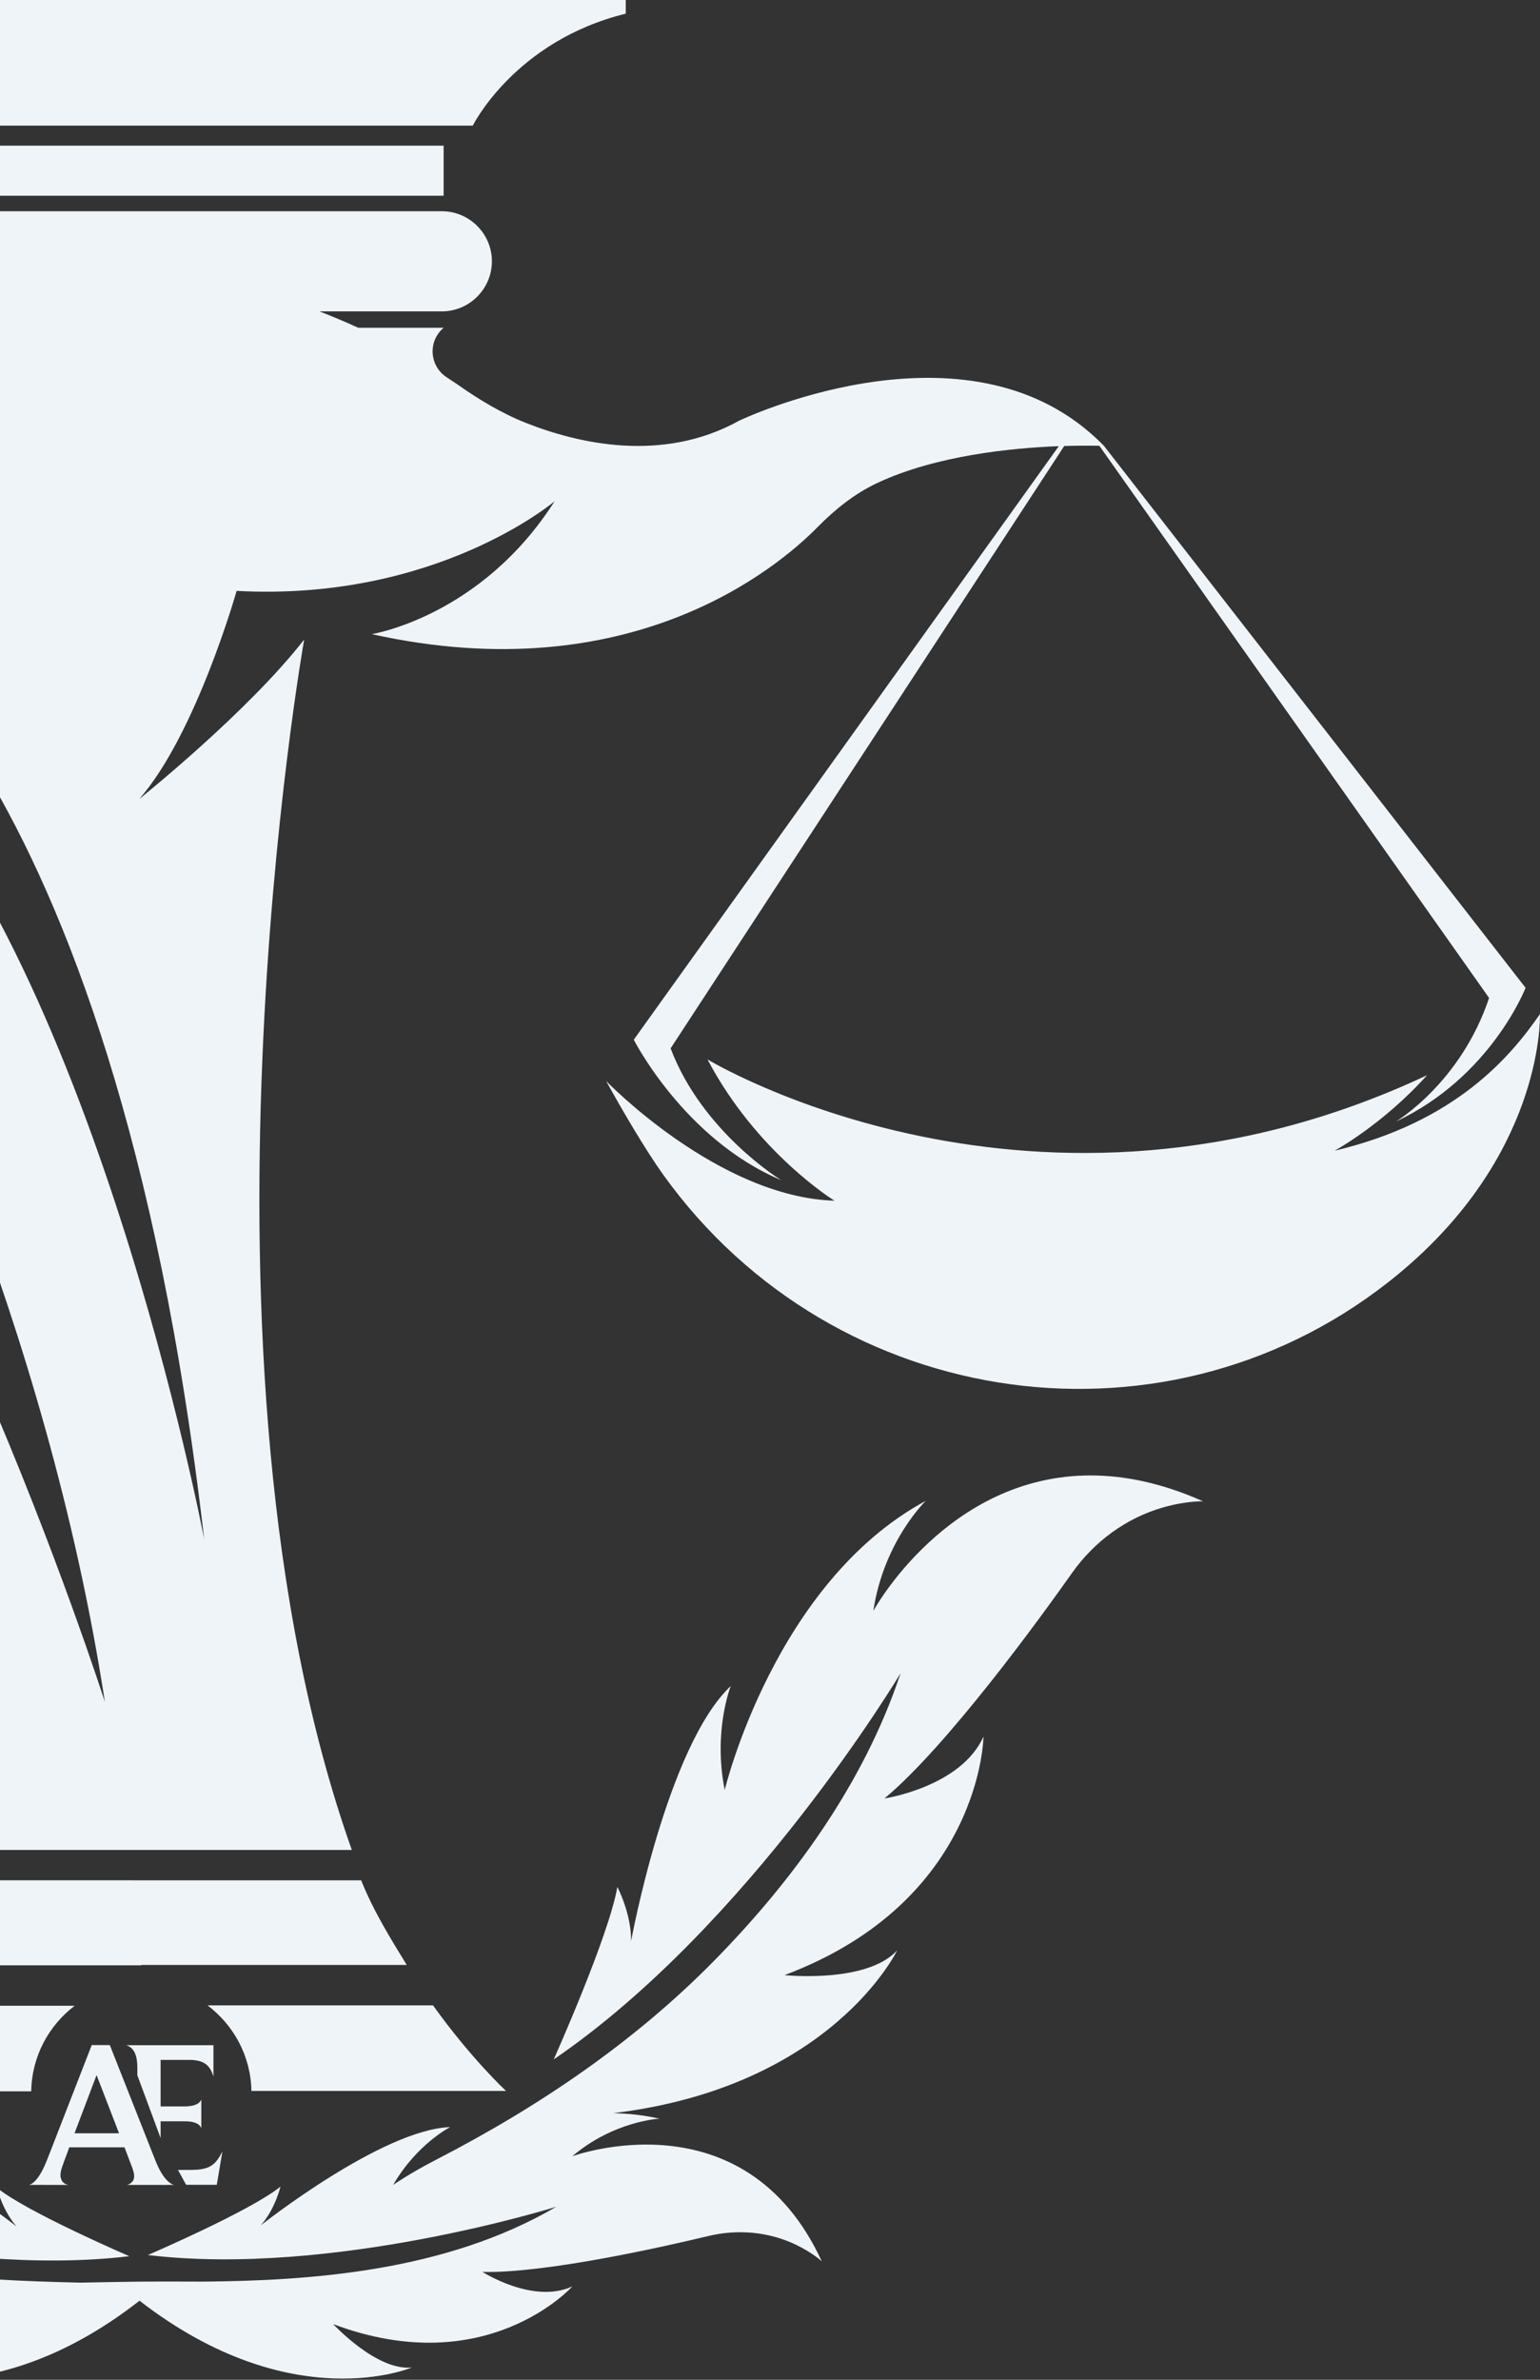 <svg width="542" height="837" viewBox="0 0 542 837" fill="none" xmlns="http://www.w3.org/2000/svg">
<rect x="0" y="0" width="542" height="837" fill="#333333" stroke="none"/>
<path d="M107.32 0H-42.536H-155.45V4.809C-116.357 14.412 -101.616 44.189 -101.616 44.189H-42.536H107.32H166.392C166.392 44.189 181.133 14.412 220.226 4.809V0H107.32ZM117.255 51.24H-52.472H-91.355V68.846H-52.472H117.255H156.139V51.24H117.255ZM108.922 74.289H-44.145H-90.721C-100.418 74.289 -108.348 82.213 -108.348 91.903C-108.348 101.593 -100.418 109.516 -90.721 109.516H-45.992C-50.783 111.283 -55.603 113.164 -60.423 115.284H-91.355C-86.247 120.201 -86.867 128.55 -92.647 132.674C-94.292 133.849 -95.584 134.765 -96.031 135.082C-103.658 140.468 -111.645 145.306 -120.325 148.745C-138.522 155.94 -168.293 162.991 -195.387 147.952C-195.387 147.952 -277.18 108.73 -323.77 156.841C-323.77 156.841 -323.64 156.841 -323.553 156.834L-323.56 156.841L-471.923 347.424C-471.923 347.424 -459.808 378.779 -426.278 394.461C-426.278 394.461 -449.101 380.921 -459.087 350.986L-321.915 156.791C-319.614 156.733 -315.256 156.69 -309.555 156.87L-171.028 368.722C-182.197 398.232 -209.983 415.088 -209.983 415.088C-175.862 400.748 -158.054 365.672 -158.054 365.672L-307.636 156.928C-295.19 157.411 -277.324 159.019 -260.513 163.799C-245.468 168.074 -232.084 176.704 -220.792 187.519C-204.225 203.388 -153.126 242.356 -66.051 223.027C-66.051 223.027 -104.451 216.985 -130.419 176.286C-130.419 176.286 -87.43 212.169 -25.378 207.822C-25.378 207.822 -41.072 214.952 -58.186 211.383C-58.186 211.383 39.531 261.037 71.863 541.367C71.863 541.367 32.677 334.62 -47.01 258.182C-47.01 258.182 -21.662 326.732 -10.839 420.899C7.437 469.428 26.58 531.418 36.905 598.533C36.905 598.533 19.942 545.693 -6.265 485.535C-4.93 538.231 -9.663 595.159 -25.717 650.645H123.821C62.195 476.991 107.053 224.93 107.053 224.93C87.081 250.59 49.041 280.993 49.041 280.993C69.013 258.182 83.278 207.822 83.278 207.822C153.657 211.621 195.203 176.286 195.203 176.286C169.235 216.985 130.827 223.027 130.827 223.027C222.001 243.272 273.742 199.581 287.69 185.442C293.859 179.177 300.793 173.597 308.751 169.869C329.409 160.194 355.969 157.562 372.636 156.921L223.054 365.672C223.054 365.672 240.855 400.748 274.976 415.088C274.976 415.088 247.19 398.232 236.02 368.722L374.555 156.863C380.364 156.69 384.722 156.74 386.915 156.791L524.08 350.986C514.093 380.921 491.271 394.461 491.271 394.461C524.794 378.779 536.923 347.424 536.923 347.424L388.553 156.841C387.031 155.262 385.458 153.792 383.856 152.4L383.719 152.27L383.748 152.313C336.552 111.326 260.163 147.952 260.163 147.952C233.069 162.991 203.299 155.94 185.109 148.745C176.429 145.306 168.441 140.468 160.815 135.082C160.367 134.765 158.975 133.849 157.185 132.681C151.088 128.694 150.554 119.963 156.139 115.284H126.094C121.505 113.164 116.952 111.283 112.435 109.516H155.497C165.194 109.516 173.124 101.593 173.124 91.903C173.124 82.213 165.194 74.289 155.497 74.289H108.922ZM469.704 404.713C469.704 404.713 486.632 395.564 502.246 378.167C364.591 442.795 249.001 372.601 249.001 372.601C266.303 405.492 293.693 422.298 293.693 422.298C252.709 421.029 213.335 380.207 213.335 380.207C219.014 390.531 227.283 404.598 233.394 413.127C293.859 497.409 412.732 513.847 492.296 447.972C542.32 406.559 542.053 359.486 541.995 356.653C531.706 371.534 512.354 394.67 469.704 404.713ZM-427.303 447.972C-347.732 513.847 -228.859 497.409 -168.394 413.127C-162.283 404.598 -154.021 390.531 -148.342 380.207C-148.342 380.207 -187.717 421.029 -228.693 422.298C-228.693 422.298 -201.303 405.492 -184.008 372.601C-184.008 372.601 -299.598 442.795 -437.253 378.167C-421.632 395.564 -404.712 404.713 -404.712 404.713C-447.355 394.67 -466.706 371.534 -476.995 356.653C-477.053 359.486 -477.327 406.559 -427.303 447.972ZM307.373 566.558C311.01 542.131 325.816 527.863 325.816 527.863C272.545 556.623 255.062 629.542 255.062 629.542C250.898 608.771 257.19 592.989 257.19 592.989C234.671 614.229 222.124 682.664 222.124 682.664C222.167 672.844 217.275 663.666 217.275 663.666C214.309 680.912 194.878 724.322 194.878 724.322C264.11 677.04 316.962 588.476 316.962 588.476C303.888 627.805 278.526 661.864 251.8 689.138C223.429 718.107 189.597 740.977 153.541 759.563C144.133 764.408 138.389 768.446 138.389 768.446C146.629 754.134 158.426 748.114 158.426 748.114C134.312 749.008 91.792 782.671 91.792 782.671C96.865 776.946 98.712 769.051 98.712 769.051C88.112 777.638 52.05 793.11 52.05 793.11C116.916 800.919 195.773 776.131 195.773 776.131C156.55 799.138 108.417 802.144 71.402 802.462C50.203 802.397 50.203 802.397 28.29 802.822C-11.041 801.877 -58.179 799.974 -98.131 776.55C-98.131 776.55 -19.346 801.337 45.513 793.521C45.513 793.521 9.523 778.056 -1.069 769.47C-1.069 769.47 0.778 777.357 5.85 783.089C5.85 783.089 -36.677 749.426 -60.784 748.525C-60.784 748.525 -48.987 754.553 -40.754 768.857C-40.754 768.857 -46.49 764.827 -55.899 759.974C-91.947 741.395 -125.78 718.518 -154.158 689.549C-180.884 662.282 -206.246 628.223 -219.32 588.894C-219.32 588.894 -166.467 677.459 -97.243 724.733C-97.243 724.733 -116.674 681.323 -119.632 664.084C-119.632 664.084 -124.539 673.262 -124.488 683.075C-124.488 683.075 -137.036 614.647 -159.548 593.4C-159.548 593.4 -153.256 609.189 -157.419 629.961C-157.419 629.961 -174.902 557.034 -228.18 528.274C-228.18 528.274 -213.375 542.542 -209.738 566.976C-209.738 566.976 -249.264 494.366 -325.776 528.433C-325.776 528.433 -319.931 528.245 -311.756 530.574C-298.732 534.287 -287.491 542.578 -279.669 553.631C-268.392 569.579 -235.822 614.46 -213.656 632.953C-213.656 632.953 -240.562 628.93 -248.506 611.172C-248.506 611.172 -247.871 669.016 -178.467 695.079C-178.467 695.079 -207.364 698.122 -218.115 686.377C-218.115 686.377 -195.127 734.394 -118.175 743.623C-123.572 743.752 -129.034 744.329 -134.474 745.569C-134.474 745.569 -118.464 746.333 -103.78 758.785C-103.78 758.785 -164.26 736.514 -191.591 795.742C-191.591 795.742 -183.221 787.905 -169.087 785.792C-163.278 784.927 -157.333 785.475 -151.618 786.845C-136.819 790.407 -94.667 799.996 -72.17 799.469C-72.17 799.469 -89.999 810.911 -103.788 804.581C-103.788 804.581 -73.692 838.15 -19.62 817.826C-19.62 817.826 -34.989 834.43 -47.327 833.067C-47.327 833.067 -4.822 851.322 49.106 809.174C102.752 850.738 144.962 832.649 144.962 832.649C132.631 834.011 117.263 817.407 117.263 817.407C171.327 837.746 201.423 804.163 201.423 804.163C187.641 810.5 169.812 799.051 169.812 799.051C192.302 799.585 234.455 789.996 249.261 786.434C259.521 783.968 270.365 784.877 279.911 789.39C285.907 792.216 289.226 795.324 289.226 795.324C261.902 736.096 201.415 758.374 201.415 758.374C216.106 745.923 232.109 745.158 232.109 745.158C226.669 743.918 221.214 743.341 215.81 743.212C292.769 733.969 315.75 685.966 315.75 685.966C304.999 697.704 276.109 694.668 276.109 694.668C345.514 668.598 346.141 610.754 346.141 610.754C338.197 628.511 311.291 632.535 311.291 632.535C333.464 614.041 366.034 569.168 377.304 553.22C385.126 542.16 396.375 533.876 409.391 530.163C417.573 527.827 423.418 528.022 423.418 528.022C408.879 521.547 395.675 518.923 383.82 518.923C333.305 518.916 307.373 566.558 307.373 566.558ZM-43.647 691.222H49.748V691.085H143.144C137.682 682.152 131.455 672.217 127.112 661.323L-28.56 661.316C-32.889 672.21 -38.2 682.289 -43.647 691.222ZM73.04 705.303C82.225 712.238 88.249 723.068 88.488 735.396H178.095C178.095 735.396 165.894 724.135 152.401 705.303H73.04ZM-53.258 705.44C-66.751 724.272 -78.952 735.54 -78.952 735.54H10.987C11.182 723.233 17.157 712.404 26.277 705.44H-53.258ZM32.287 719.268C27.395 731.842 22.496 744.423 17.604 756.997C16.724 759.239 15.908 761.517 14.746 763.644C14.032 764.956 13.21 766.232 12.135 767.278C11.579 767.797 10.959 768.273 10.208 768.439C12.798 768.46 15.396 768.46 17.986 768.453C19.631 768.453 21.284 768.453 22.936 768.453C23.333 768.46 23.73 768.431 24.127 768.403C23.066 768.352 22.077 767.667 21.637 766.701C21.255 765.879 21.219 764.949 21.356 764.069C21.558 762.837 22.02 761.676 22.438 760.508C23.088 758.749 23.73 756.989 24.386 755.23C30.859 755.23 37.338 755.238 43.817 755.23C44.726 757.61 45.621 759.982 46.523 762.354C46.97 763.637 47.468 765.036 47.072 766.398C47.014 766.636 46.898 766.845 46.776 767.054C46.336 767.646 45.766 768.121 45.051 768.323C44.921 768.352 44.791 768.403 44.661 768.417C45.968 768.475 47.281 768.467 48.587 768.46C49.323 768.453 50.073 768.453 50.809 768.453C52.108 768.453 53.407 768.453 54.712 768.46C56.913 768.467 59.121 768.475 61.329 768.424C60.629 768.33 60.023 767.92 59.482 767.494C58.349 766.564 57.483 765.353 56.726 764.113C55.773 762.505 55.052 760.796 54.373 759.059C49.135 745.8 43.889 732.534 38.651 719.268C36.53 719.268 34.416 719.268 32.287 719.268ZM33.99 729.83C36.631 736.651 39.264 743.471 41.898 750.292H26.226C28.817 743.471 31.4 736.651 33.99 729.83ZM47.591 722.361C48.204 723.882 48.334 725.548 48.334 727.177V728.525V728.612V729.881L56.531 751.986V746.074H65.023C66.445 746.088 67.931 746.204 69.23 746.824C69.951 747.155 70.572 747.739 70.846 748.489C70.832 745.137 70.832 741.777 70.846 738.417C70.579 739.088 70.045 739.628 69.418 739.967C68.068 740.688 66.517 740.825 65.031 740.847C62.195 740.847 59.366 740.847 56.531 740.847C56.523 735.389 56.531 729.931 56.524 724.481C59.778 724.473 63.039 724.481 66.293 724.481C67.368 724.481 68.458 724.524 69.511 724.747C70.925 725.021 72.325 725.656 73.292 726.759C74.194 727.761 74.692 729.044 75.125 730.306C75.118 726.644 75.125 722.981 75.118 719.318C64.872 719.318 54.626 719.333 44.366 719.311C45.903 719.665 47.042 720.934 47.591 722.361ZM75.904 760.378C74.923 761.481 73.595 762.253 72.181 762.635C70.218 763.19 68.184 763.183 66.178 763.183C65.94 763.183 65.716 763.183 65.485 763.183H62.642L65.507 768.41H76.301C76.957 764.488 77.636 760.558 78.278 756.629C77.629 757.956 76.907 759.282 75.904 760.378Z" fill="#EFF4F8"/>
</svg>
